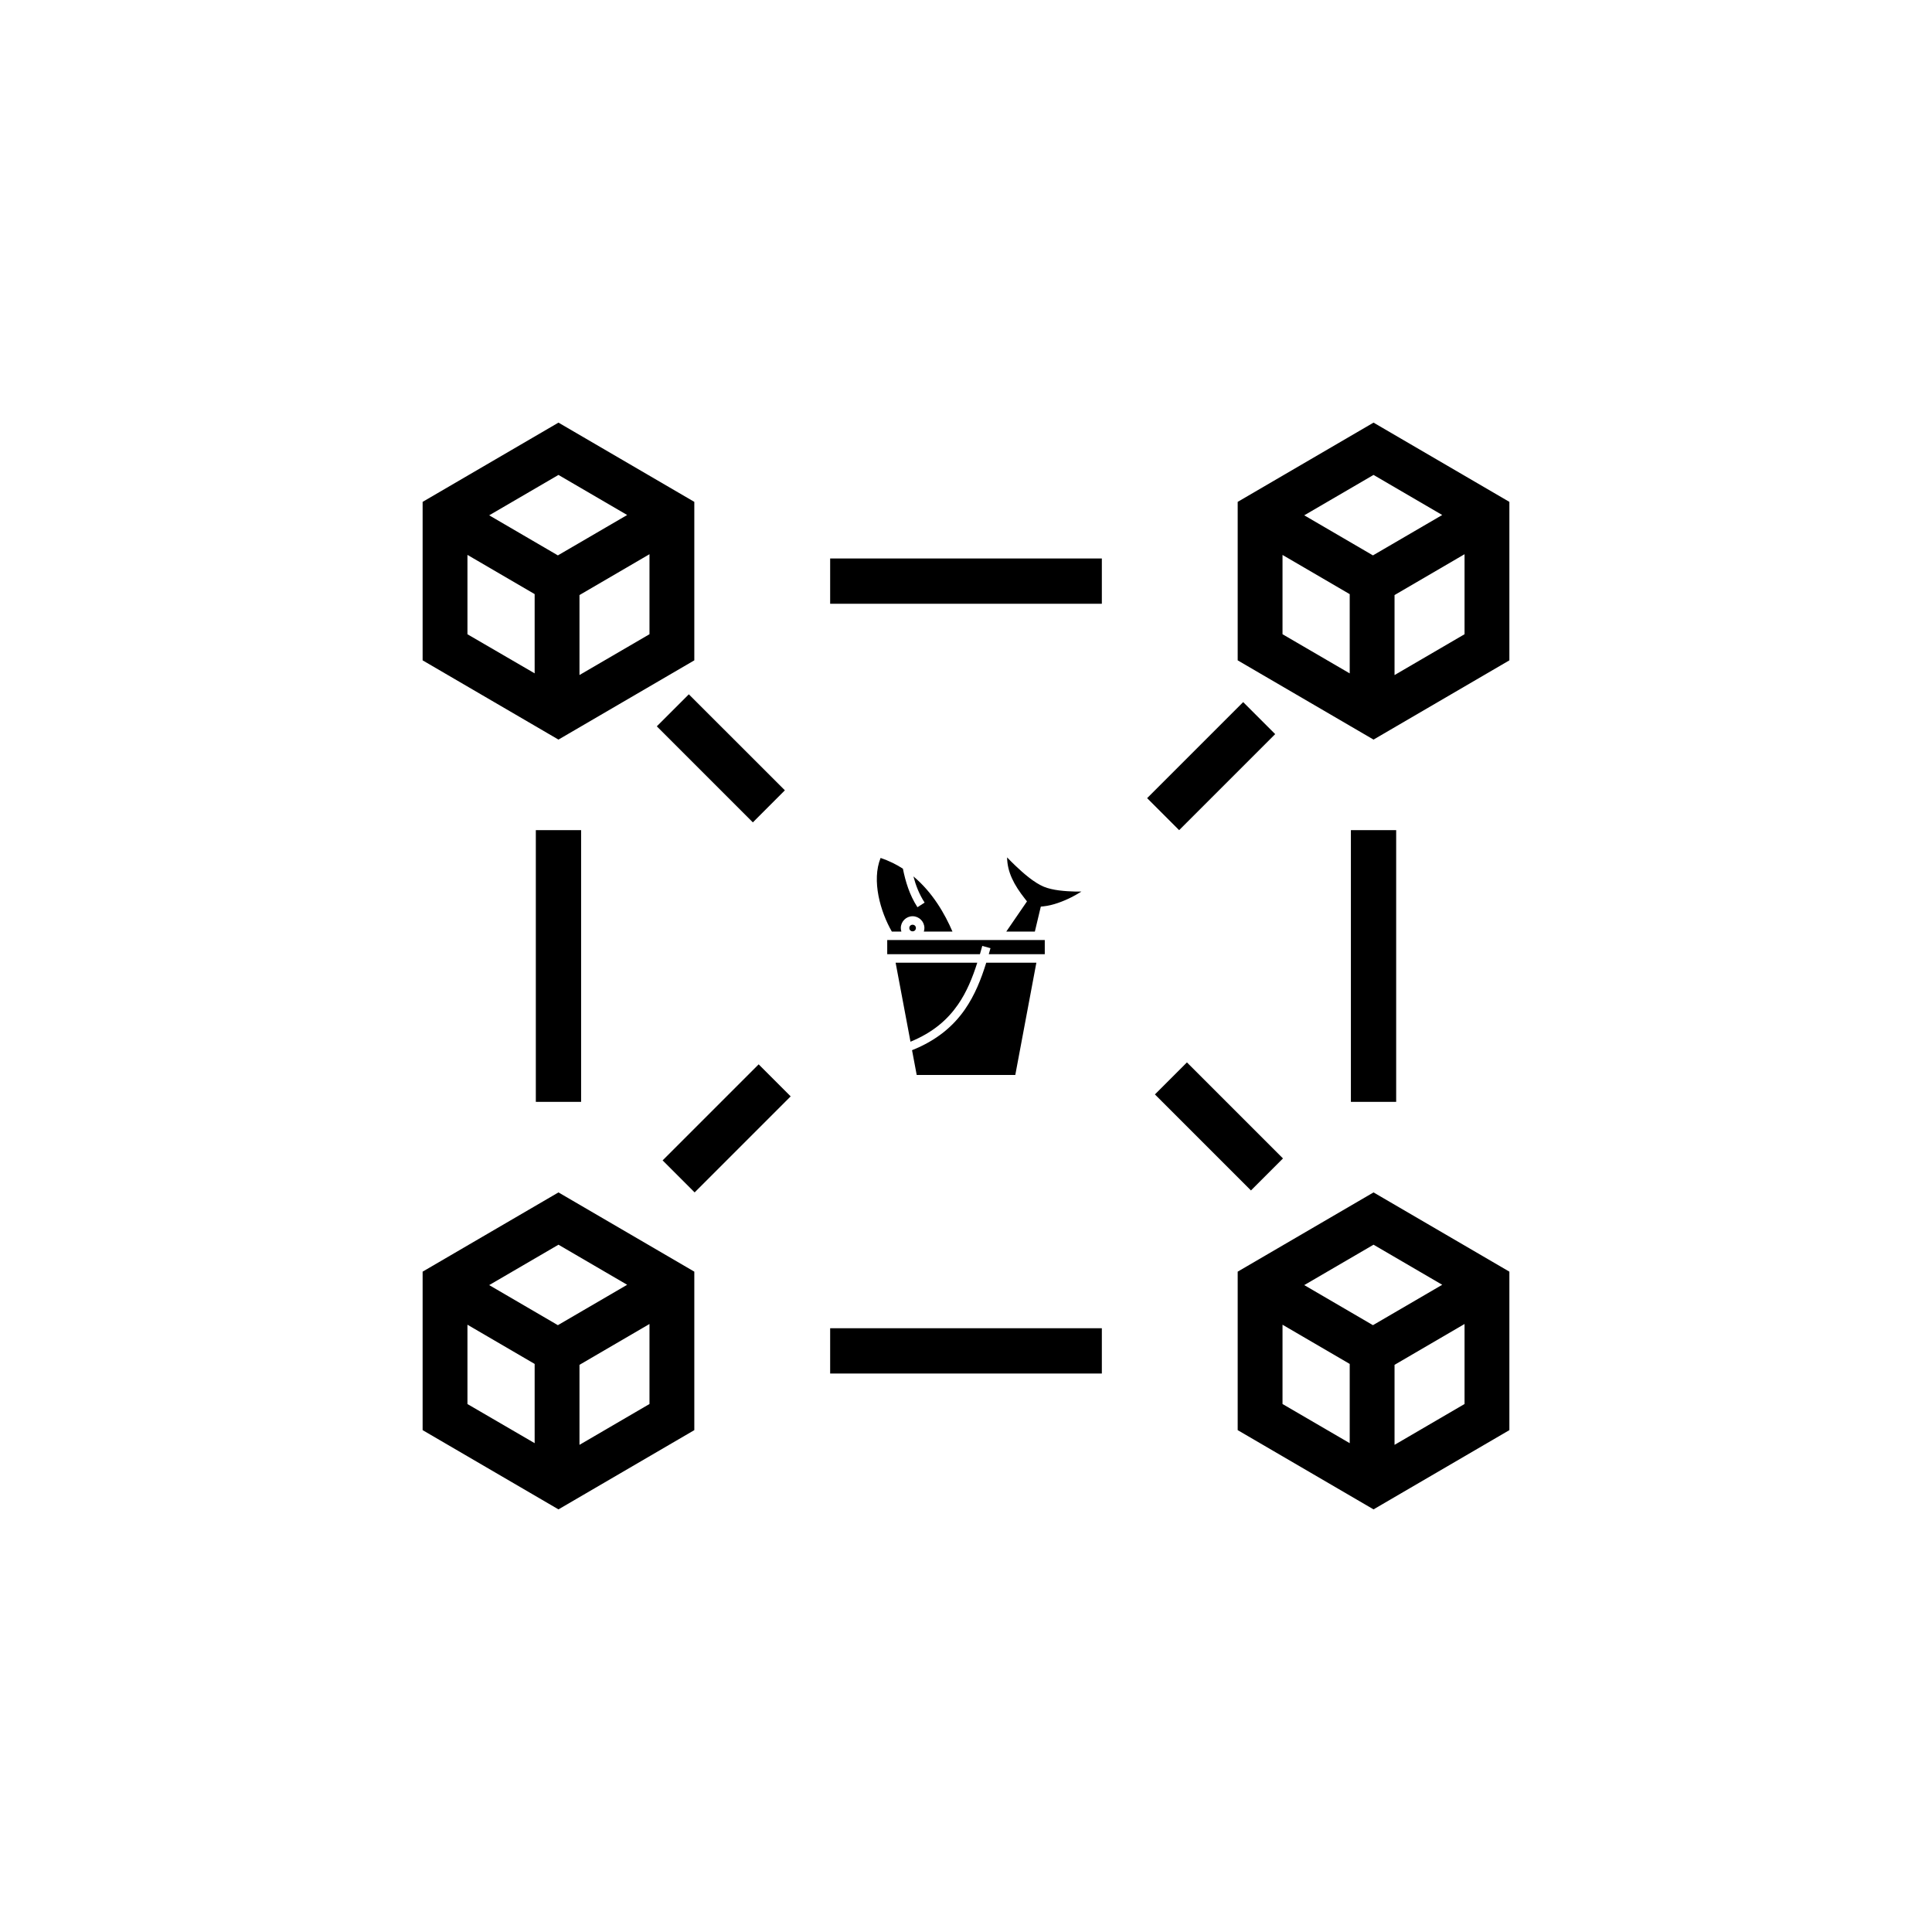 <svg width="128" height="128" viewBox="0 0 128 128" fill="none" xmlns="http://www.w3.org/2000/svg">
<rect width="128" height="128" fill="white"/>
<path d="M66.722 56.803C66.737 57.779 67.175 58.623 67.912 59.556L68.041 59.719L66.669 61.719H68.562L68.956 60.066L69.156 60.044C69.741 59.984 70.438 59.725 71.031 59.422C71.253 59.306 71.456 59.188 71.644 59.069C71.513 59.069 71.412 59.073 71.263 59.069C70.562 59.05 69.741 58.99 69.156 58.748C68.519 58.482 67.825 57.88 67.259 57.34C67.053 57.143 66.875 56.964 66.722 56.803ZM58.342 56.841C57.736 58.336 58.326 60.4 59.086 61.719H59.719C59.694 61.644 59.681 61.566 59.681 61.484C59.681 61.056 60.034 60.703 60.462 60.703C60.891 60.703 61.244 61.056 61.244 61.484C61.244 61.566 61.231 61.644 61.206 61.719H63.103C62.603 60.556 61.797 59.134 60.516 58.064C60.675 58.663 60.897 59.244 61.259 59.8L60.784 60.106C60.247 59.275 59.994 58.407 59.819 57.551C59.375 57.265 58.884 57.023 58.342 56.841ZM60.462 61.266C60.337 61.266 60.244 61.359 60.244 61.484C60.244 61.609 60.337 61.703 60.462 61.703C60.587 61.703 60.681 61.609 60.681 61.484C60.681 61.359 60.587 61.266 60.462 61.266ZM58.781 62.281V63.219H64.922C64.975 63.038 65.025 62.853 65.078 62.669L65.622 62.819C65.584 62.953 65.547 63.084 65.509 63.219H69.219V62.281H58.781ZM59.337 63.781L60.322 69.016C61.816 68.403 62.778 67.553 63.469 66.556C64.047 65.722 64.431 64.775 64.747 63.781H59.337ZM65.341 63.781C65.006 64.862 64.591 65.922 63.928 66.878C63.166 67.975 62.069 68.925 60.425 69.578L60.734 71.219H67.266L68.662 63.781H65.341Z" fill="black"/>
<path d="M37 28L28 33.25V43.75L37 49L46 43.75V33.25L37 28ZM41.551 34.12L36.961 36.796L32.41 34.141L37 31.465L41.551 34.12ZM30.97 36.763L35.422 39.361V44.611L30.97 42.022V36.763ZM38.392 44.722V39.424L43.03 36.718V42.019L38.392 44.722ZM37 79L28 84.25V94.75L37 100L46 94.75V84.25L37 79ZM41.551 85.12L36.961 87.796L32.41 85.141L37 82.465L41.551 85.12ZM30.97 87.766L35.422 90.364V95.614L30.97 93.022V87.766ZM38.392 95.725V90.424L43.03 87.718V93.019L38.392 95.725ZM91 28L82 33.25V43.75L91 49L100 43.75V33.25L91 28ZM95.551 34.12L90.961 36.796L86.41 34.141L91 31.465L95.551 34.12ZM84.97 36.766L89.422 39.364V44.614L84.97 42.019V36.766ZM92.392 44.725V39.424L97.03 36.718V42.019L92.392 44.725ZM91 79L82 84.25V94.75L91 100L100 94.75V84.25L91 79ZM95.551 85.12L90.961 87.796L86.41 85.141L91 82.465L95.551 85.12ZM84.97 87.766L89.422 90.364V95.614L84.97 93.019V87.766ZM92.392 95.725V90.424L97.03 87.718V93.019L92.392 95.725ZM55 37H73V40H55V37ZM55 88H73V91H55V88ZM38.5 55V73H35.5V55H38.5ZM49.879 54.484L43.516 48.121L45.637 46L52 52.36L49.879 54.484ZM76 52.879L82.363 46.516L84.484 48.637L78.121 55L76 52.879ZM52.384 72.637L46.021 79L43.9 76.879L50.263 70.516L52.384 72.637ZM78.637 70.387L85 76.75L82.879 78.871L76.516 72.508L78.637 70.387ZM92.5 55V73H89.5V55H92.5Z" fill="black"/>
</svg>
